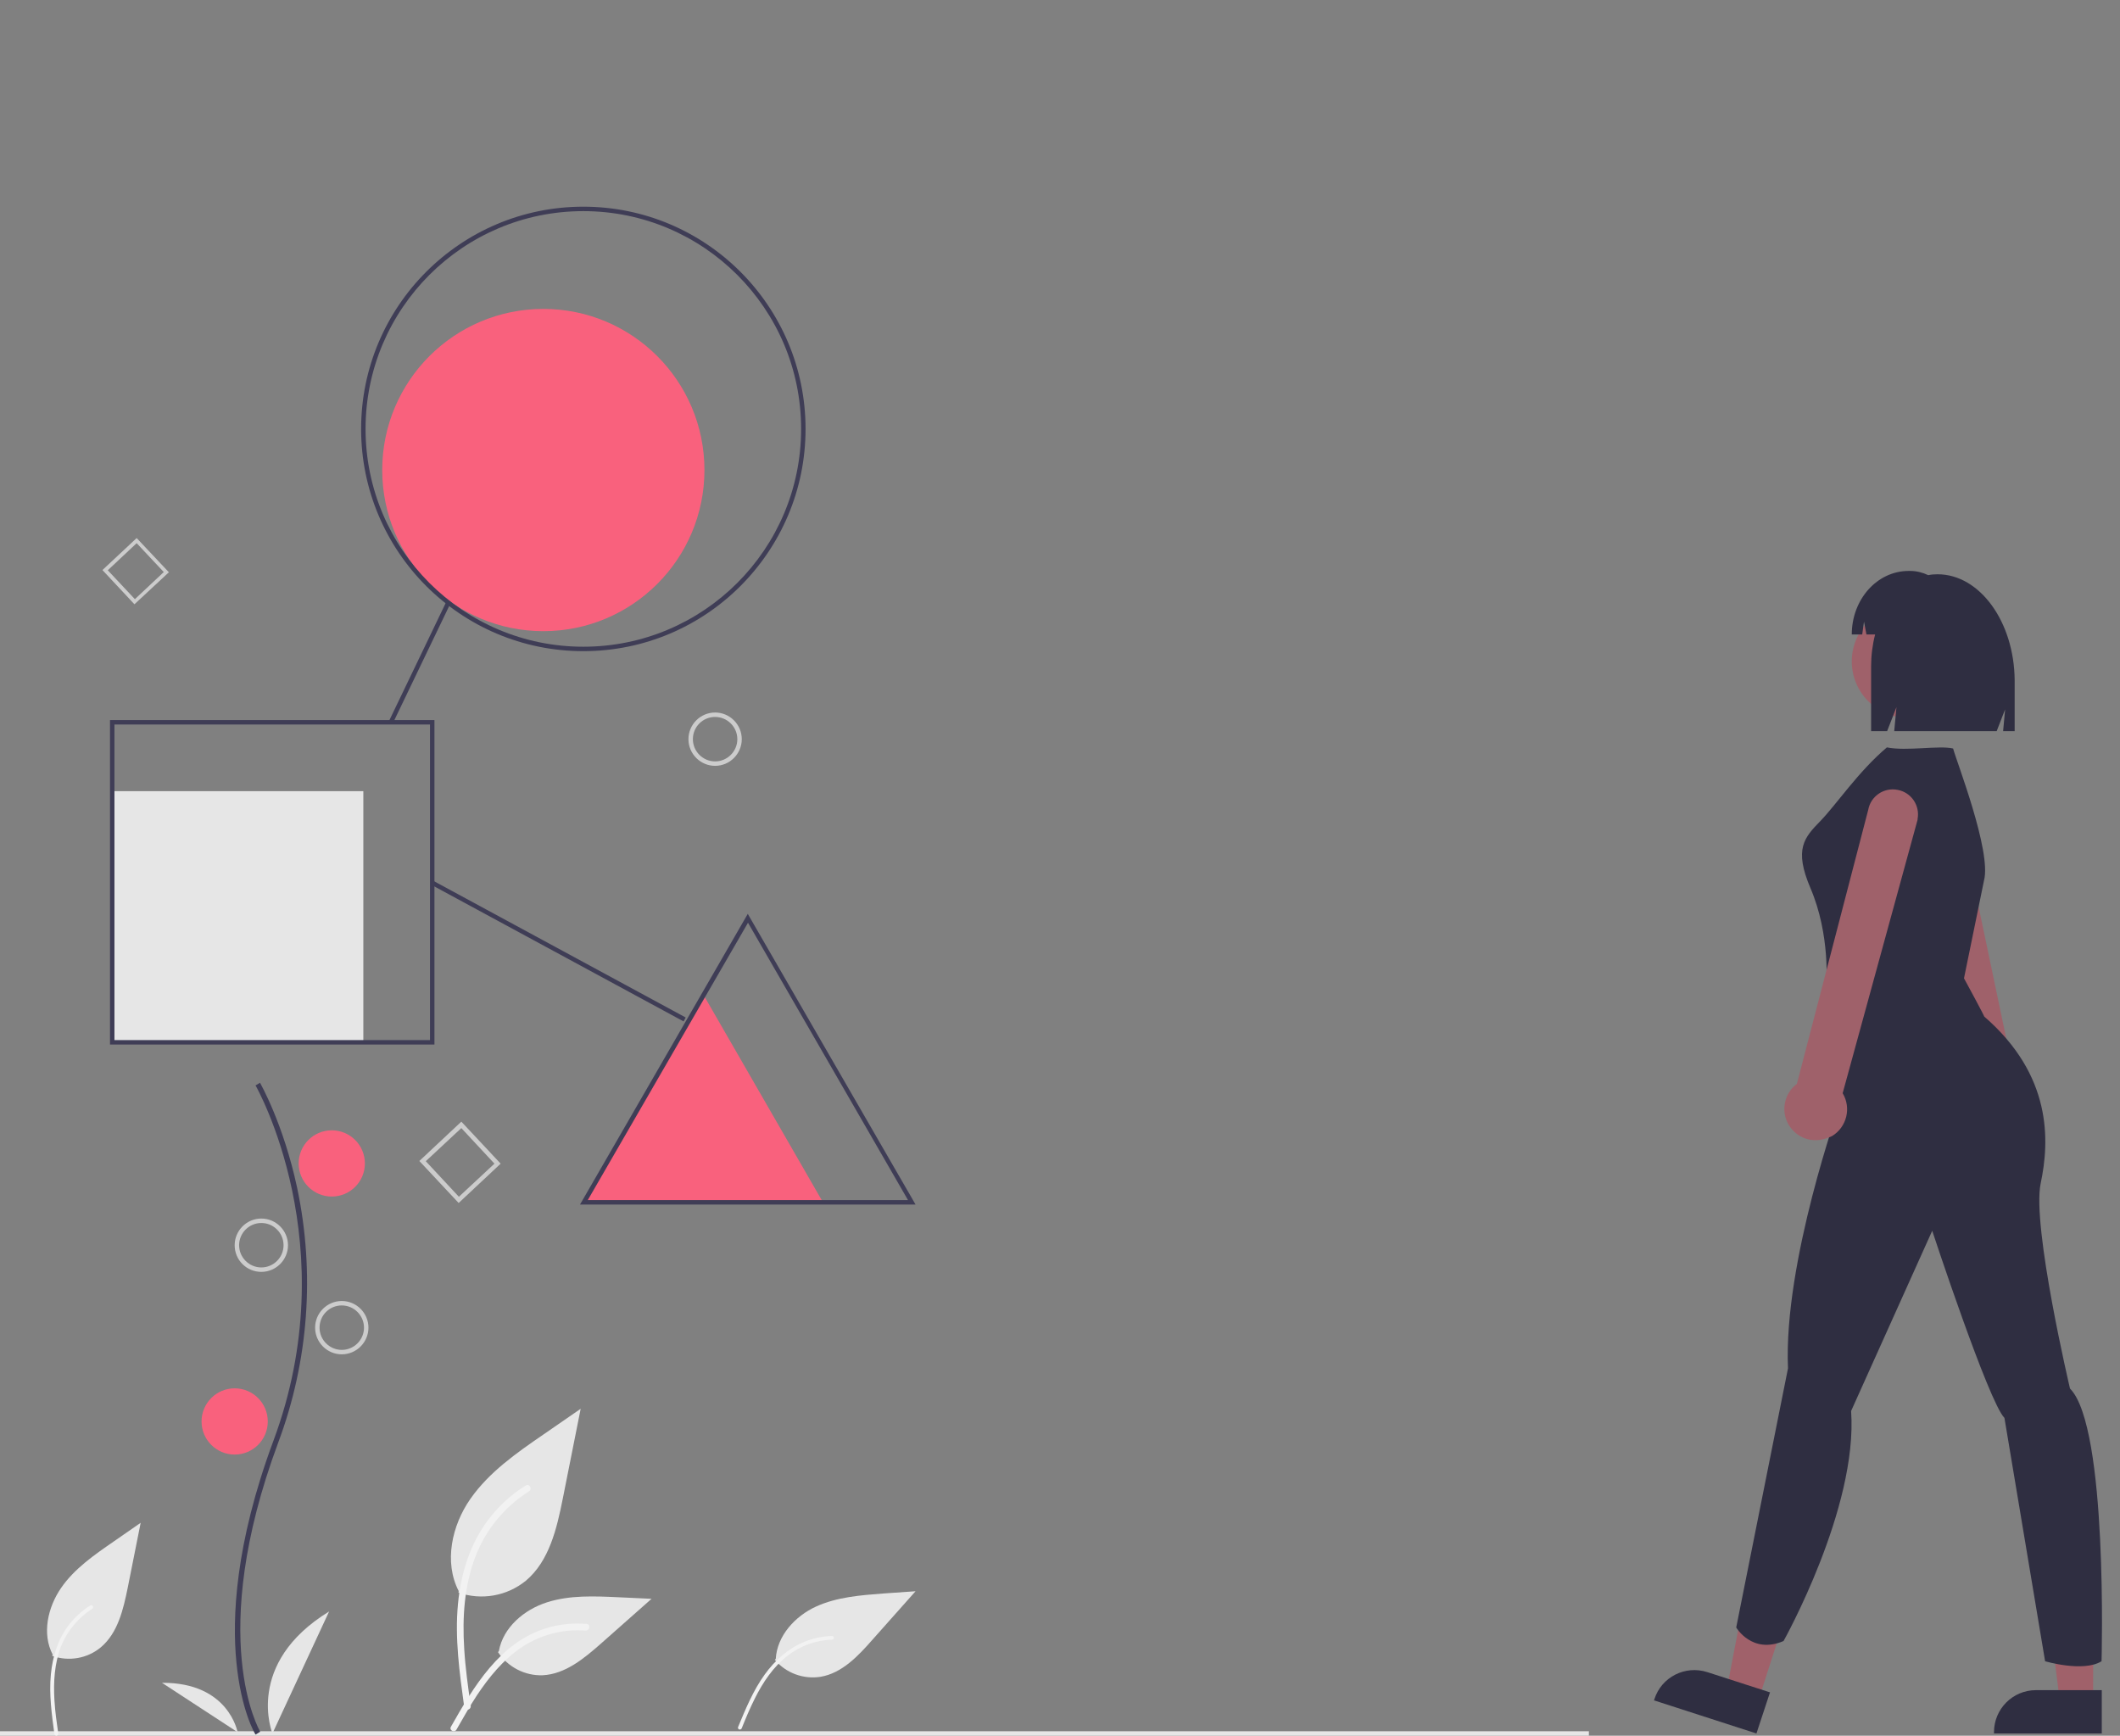 <?xml version="1.0" encoding="utf-8"?>
<!-- Generator: Adobe Illustrator 27.1.0, SVG Export Plug-In . SVG Version: 6.00 Build 0)  -->
<svg version="1.1" id="Layer_1" xmlns="http://www.w3.org/2000/svg" xmlns:xlink="http://www.w3.org/1999/xlink" x="0px" y="0px"
	 viewBox="0 0 954 781" style="enable-background:new 0 0 954 781;" xml:space="preserve">
<rect x="0" y="0" width="954" height="781" fill="#808080" stroke="none"/>
<style type="text/css">
	.st0{fill:#F9617D;}
	.st1{fill:#E6E6E6;}
	.st2{fill:#CCCCCC;}
	.st3{fill:#3F3D56;}
	.st4{fill:#F2F2F2;}
	.st5{fill:#9F616A;}
	.st6{fill:#A0616A;}
	.st7{fill:#2F2E41;}
</style>
<path id="bec063ed-0fa9-413a-bd83-d8526fa41b8c-545" class="st0" d="M316.6,447.7l26.9,46.7l26.9,46.7H262.7l26.9-46.7L316.6,447.7z
	"/>
<rect id="aa6e6c0d-ca3b-4989-ae08-5d6fb21b7d28" x="50.5" y="356" class="st1" width="113" height="113"/>
<circle id="e644b8cb-fae5-4de8-b33a-50bfc45133bc" class="st0" cx="244.5" cy="211.5" r="72.5"/>
<path id="a646102d-3f95-413e-a731-a5030e030d8b-546" class="st2" d="M309.8,332.6c0-6.6,5.4-12,12-12s12,5.4,12,12
	c0,6.6-5.4,12-12,12S309.8,339.2,309.8,332.6z M311.8,332.6c0,5.5,4.5,10,10,10s10-4.5,10-10c0-5.5-4.5-10-10-10
	S311.8,327,311.8,332.6z"/>
<path id="a7867f82-9da8-49b7-a62f-5fc2df52f7dd-547" class="st2" d="M206.4,541.3l-17.7-18.9l18.9-17.7l17.7,18.9L206.4,541.3z
	 M191.6,522.5l14.9,16l16-14.9l-14.9-16L191.6,522.5z"/>
<path id="abfd432a-addf-48b7-a638-56871f84cdda-548" class="st2" d="M60.5,271.9l-14.4-15.4l15.4-14.4L76,257.5L60.5,271.9z
	 M48.5,256.6l12.2,13l13-12.2l-12.2-13L48.5,256.6z"/>
<path id="b4b6c2e3-9a65-466b-808f-faa311f7d0ed-549" class="st3" d="M262.5,293c-55.2,0-100-44.8-100-100s44.8-100,100-100
	s100,44.8,100,100S317.7,293,262.5,293z M262.5,95c-54.1,0-98,43.9-98,98s43.9,98,98,98s98-43.9,98-98S316.6,95,262.5,95L262.5,95z"
	/>
<rect id="f21400a3-3aa1-44f2-adc5-de8006399ef9" x="159.1" y="297.1" transform="matrix(0.433 -0.901 0.901 0.433 -161.606 339.294)" class="st3" width="59.6" height="2"/>
<rect id="fdf13e27-5b88-4b47-a548-6eba64ef8ea7" x="250.4" y="363.1" transform="matrix(0.476 -0.879 0.879 0.476 -244.485 445.271)" class="st3" width="2" height="129.4"/>
<path id="ec996080-b25c-43f9-95b1-17d83c771fa1-550" class="st3" d="M195.5,470h-146V324h146V470z M51.5,468h142V326h-142V468z"/>
<path id="e64eb5c0-2762-4bb4-99c9-e384d48b09ae-551" class="st3" d="M412,542H261l75.5-130.8L412,542z M264.5,540h144.1l-72-124.8
	L264.5,540z"/>
<rect id="b99807fe-d1e7-4c81-968c-d37ef9c7f61f" y="779" class="st1" width="715" height="2"/>
<path id="af6ca119-d97b-47e3-8175-f2ef9a50390c-552" class="st1" d="M206.3,716.6c10.3,3.6,21.8,1.6,30.3-5.3
	c10.6-8.9,14-23.6,16.7-37.2l8-40.2l-16.8,11.6c-12.1,8.3-24.4,16.9-32.8,28.9s-12,28.5-5.3,41.5"/>
<path id="af7a4949-e0bd-4368-90b0-825d65eef9dd-553" class="st4" d="M208.9,768.1c-2.1-15.4-4.3-31-2.8-46.5
	c1.3-13.8,5.5-27.3,14.1-38.4c4.6-5.9,10.1-10.9,16.4-14.8c1.6-1,3.1,1.6,1.5,2.6c-10.9,6.9-19.3,17-24,29
	c-5.2,13.3-6.1,27.8-5.2,41.9c0.5,8.5,1.7,17,2.9,25.5c0.2,0.8-0.3,1.6-1,1.8C209.9,769.4,209.1,768.9,208.9,768.1L208.9,768.1z"/>
<path id="aa567de9-de23-4828-818f-c81c945c4442-554" class="st1" d="M348.7,746.9c5,5.9,12.8,8.8,20.5,7.6c9.7-1.6,17-9.4,23.5-16.8
	L412,716l-14.4,1c-10.4,0.8-21,1.6-30.4,5.9s-17.5,13.1-18.1,23.5"/>
<path id="fe38c075-c327-4996-87fc-6abec6d8ced7-555" class="st4" d="M332.1,777.2c3.4-8.2,6.8-16.5,12-23.7
	c4.6-6.4,10.6-11.8,18-14.8c3.9-1.6,8.1-2.4,12.3-2.6c1.1,0,1.1,1.7,0,1.7c-7.3,0.2-14.4,2.8-20.1,7.3c-6.4,5-11,11.9-14.6,19.1
	c-2.2,4.4-4.1,8.9-5.9,13.4c-0.1,0.4-0.6,0.7-1,0.6C332.3,778.2,332,777.7,332.1,777.2L332.1,777.2z"/>
<path id="ae9d33bb-edce-455d-ba46-f884f02ee286-556" class="st1" d="M224.1,743.4c4.4,6.7,12.1,10.7,20.1,10.4
	c10.2-0.5,18.7-7.6,26.4-14.4l22.6-20l-15-0.7c-10.8-0.5-21.8-1-32.1,2.3s-19.7,11.3-21.6,21.9"/>
<path id="f4a10cc1-a745-4bdf-8c47-a58c703e8c56-557" class="st4" d="M202.9,777c10.2-18,22-38,43-44.4c5.9-1.8,12-2.4,18.1-1.9
	c1.9,0.2,1.4,3.1-0.5,3c-10.2-0.8-20.4,1.9-28.9,7.6c-8.1,5.5-14.5,13.3-19.9,21.4c-3.3,5-6.2,10.2-9.2,15.4
	C204.7,779.9,202,778.7,202.9,777z"/>
<path id="e6c92f99-e819-44b3-a3ab-322ae3ae9c0f-558" class="st1" d="M23.5,745.1c7.5,2.6,15.8,1.2,21.9-3.9
	c7.7-6.5,10.1-17.1,12.1-26.9l5.8-29.1l-12.1,8.4c-8.7,6-17.7,12.2-23.7,20.9s-8.7,20.6-3.8,30"/>
<path id="a52ffbd1-05e9-4477-9f5c-0a49e3800732-559" class="st4" d="M24.5,780.4c-1.2-9-2.5-18-1.6-27.1c0.8-8,3.2-15.9,8.2-22.3
	c2.6-3.4,5.9-6.3,9.5-8.6c1-0.6,1.8,0.9,0.9,1.5c-6.3,4-11.2,9.9-14,16.8c-3,7.7-3.5,16.2-3,24.4c0.3,5,1,9.9,1.7,14.8
	c0.1,0.5-0.2,0.9-0.6,1.1C25.1,781.1,24.7,780.8,24.5,780.4L24.5,780.4z"/>
<path id="a0fb9511-7a08-40c5-84ea-69c7b1520cf5-560" class="st3" d="M115,780.5c-0.3-0.4-6.5-10.8-8.6-32.4
	c-2-19.8-0.7-53.1,16.6-99.7c32.8-88.1-7.6-159.3-8-160l2-1.2c0.1,0.2,10.5,18.3,16.7,47.2c8.1,38.3,5.2,78.1-8.5,114.7
	c-32.7,88-8.4,129.6-8.1,130.1L115,780.5z"/>
<circle id="f311804e-8539-4d4f-8733-0b334c90657a" class="st0" cx="149.3" cy="523.5" r="14.9"/>
<circle id="a6573fda-74df-4cf8-bcdf-8c67e75bc2cf" class="st0" cx="105.6" cy="639.6" r="14.9"/>
<path id="ac75699b-0dec-44f0-aa90-11495e5daa36-561" class="st1" d="M122.6,780c0,0-12.8-31.4,25.5-54.9L122.6,780z"/>
<path id="f26d9f94-3dcd-492b-9651-88d3329d1691-562" class="st1" d="M106.9,779.4c0,0-3.9-22.4-34-22.2L106.9,779.4z"/>
<path id="ecf71195-8595-47d1-9f0d-85506c4dd5f7-563" class="st2" d="M141.8,597.4c0-6.6,5.4-12,12-12s12,5.4,12,12s-5.4,12-12,12
	S141.8,604,141.8,597.4z M143.8,597.4c0,5.5,4.5,10,10,10s10-4.5,10-10s-4.5-10-10-10S143.8,591.8,143.8,597.4z"/>
<path id="a4f0274e-f5b3-4a0e-a250-2f78ed178189-564" class="st2" d="M105.6,560.3c0-6.6,5.4-12,12-12s12,5.4,12,12s-5.4,12-12,12
	S105.6,567,105.6,560.3z M107.6,560.3c0,5.5,4.5,10,10,10s10-4.5,10-10s-4.5-10-10-10S107.6,554.8,107.6,560.3z"/>
<g id="baec859b-4664-4042-84b3-8b12dc19197c">
	<path id="a8e8d335-bc79-4a28-94f9-614ba261e126-565" class="st5" d="M905.1,498.5c-3.4,2.5-7.8,3.3-11.8,2.2l0,0
		c-7.5-2-12-9.7-10-17.2c0-0.2,0.1-0.4,0.2-0.5c0.2-0.7,0.5-1.3,0.8-1.9l-27.7-124.4c-1.8-6,1.6-12.3,7.6-14c6-1.8,12.3,1.6,14,7.6
		l0,0c0,0.1,0,0.2,0.1,0.2l26.2,124.8c6.6,4.1,8.6,12.8,4.5,19.4C907.9,496.1,906.6,497.4,905.1,498.5L905.1,498.5z"/>
	<path id="afd5e353-327d-4eb9-8c44-5bbf6b3b42bc-566" class="st6" d="M941.9,765.4h-15l-7.2-58H942L941.9,765.4z"/>
	<path id="a5c5e3ad-7ae7-4273-aee0-b8af9012f8eb-567" class="st7" d="M945.8,780h-48.5v-0.6c0-10.4,8.4-18.9,18.9-18.9h29.6V780z"/>
	<path id="bd288028-f7c4-4616-94da-c314ff6508b8-568" class="st6" d="M791.3,765l-14.3-4.6l11-57.4l21.1,6.8L791.3,765z"/>
	<path id="b1a1bcec-635c-498f-8374-9b61c7fe9f7a-569" class="st7" d="M790.4,780l-46.1-14.9l0.2-0.6c3.2-9.9,13.8-15.3,23.8-12.1
		l0,0l28.2,9.1L790.4,780z"/>
	<circle id="e7e9d44e-3da8-4950-b68f-3fc4466331ff" class="st5" cx="858.7" cy="297.6" r="25.4"/>
	<path id="a5c6c761-247a-4902-a0d4-baf8f46a74e0-570" class="st7" d="M892.8,396.2c3.5-13.1-12.6-54.2-13.9-59.4
		c-6.3-1.5-20.9,1.3-29.8-0.5c-12.7,10.7-22.9,25.9-29.9,33.1c-7.3,7.5-12,12.6-4.5,30.2c9.1,21.3,7.1,43.6,7.1,43.6l6.1,53.8
		c0,0-25.4,71-23.3,118.7l-23.3,116.6c0,0,7.1,12.2,21.3,6.1c0,0,33.5-59.8,30.4-103.5l36.5-81.1c0,0,25.4,77.1,32.5,84.2
		l18.3,109.5c0,0,17.2,5.1,25.4,0c0,0,3-105.5-14.2-122.7c0,0-17.2-73-13.2-92.3c4.1-19.3,5.1-48.7-25.4-75.1c0,0,0.3,0.1-9.1-17.2
		L892.8,396.2z"/>
	<path id="af145ef0-0255-4739-8879-297ab98a0d16-571" class="st7" d="M871.9,258.4L871.9,258.4c-1.4,0-2.8,0.1-4.2,0.4
		c-2.5-1.2-5.3-1.9-8.1-1.9h-0.7c-14.2,0-25.6,12.8-25.6,28.6h4.7l0.8-5.8l1.1,5.8h3.9c-1.2,4.7-1.8,9.5-1.8,14.3V329h7.2l4.2-10.8
		l-1,10.8h46.1l3.8-9.8l-0.9,9.8h5.2v-22.9C906.4,279.8,890.9,258.4,871.9,258.4z"/>
	<path id="ea9385fa-bd74-4f9e-87fe-47e8c2aeba8a-572" class="st5" d="M819.1,512.9c-4.2,0.6-8.4-0.6-11.5-3.5l0,0
		c-5.8-5.2-6.2-14.1-1-19.9c0.1-0.1,0.3-0.3,0.4-0.4c0.5-0.5,1-0.9,1.6-1.4l32.1-123.3c1.1-6.1,7-10.2,13.2-9c6.1,1.1,10.2,7,9,13.2
		l0,0c0,0.1,0,0.2,0,0.3l-33.7,123c4,6.7,1.8,15.3-4.8,19.3C822.6,512,820.9,512.6,819.1,512.9L819.1,512.9z"/>
</g>
</svg>
